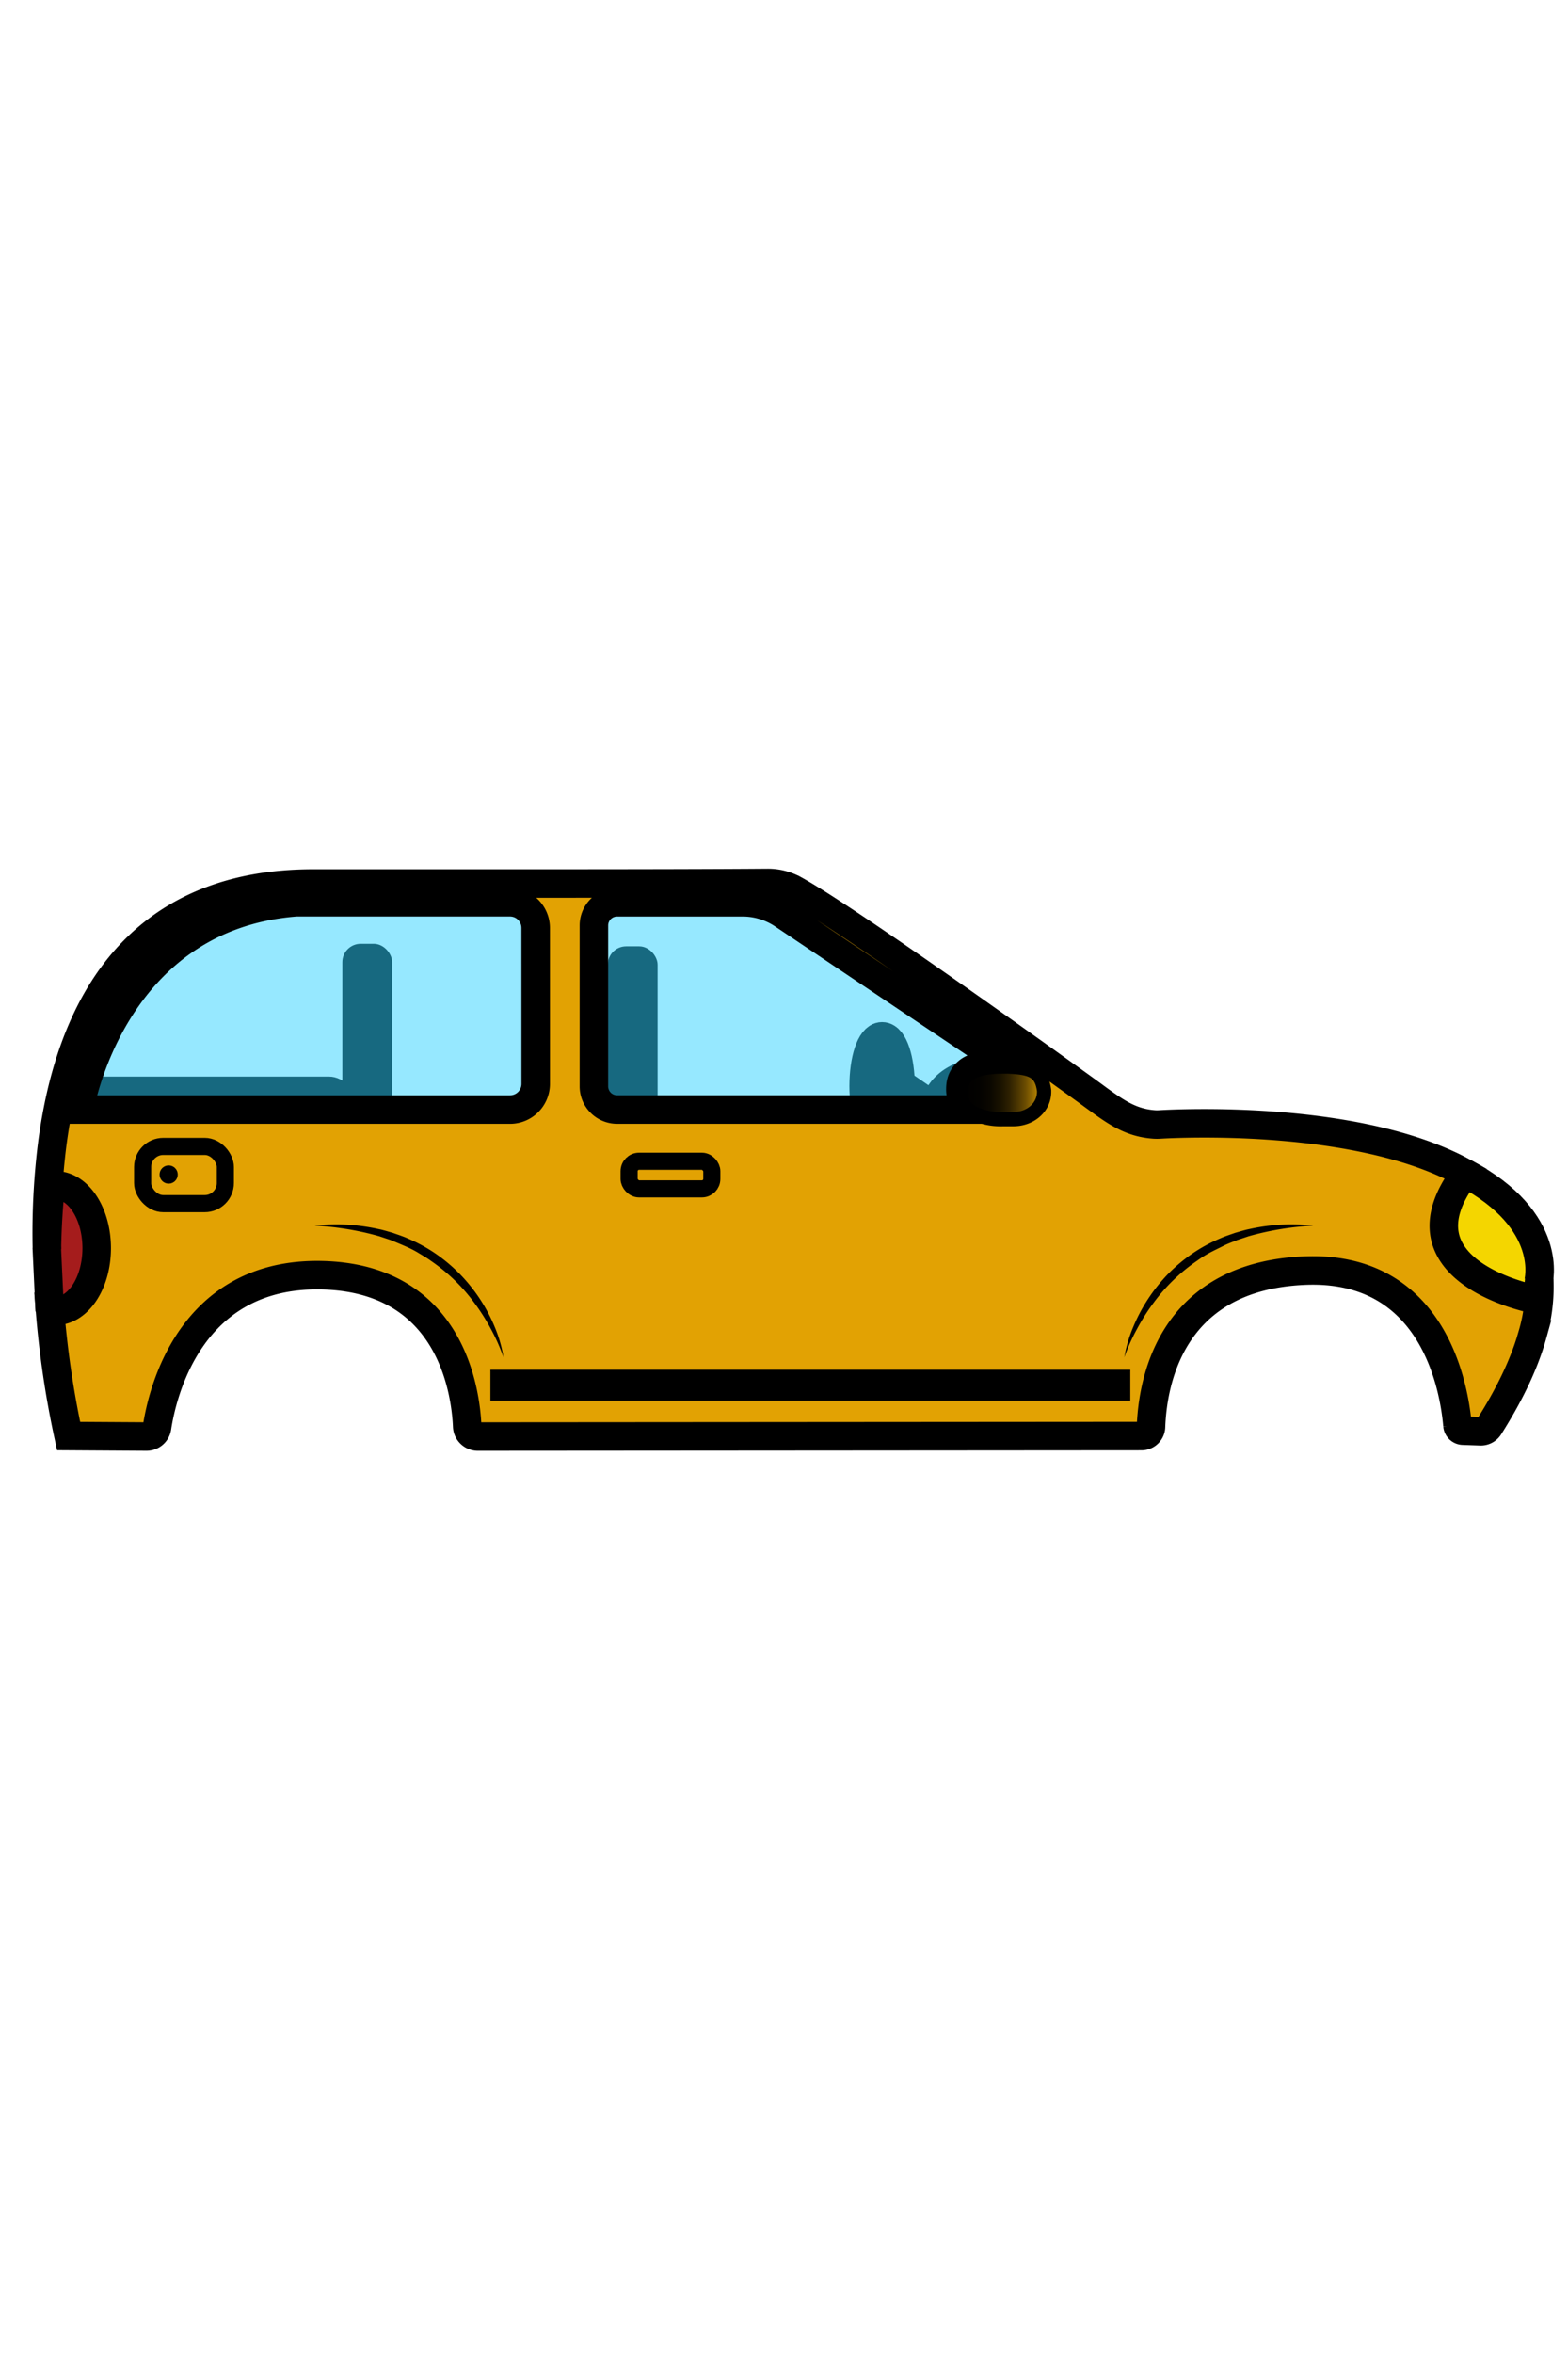 <svg id="Layer_1" data-name="Layer 1"
width="200"
 xmlns="http://www.w3.org/2000/svg" 
 xmlns:xlink="http://www.w3.org/1999/xlink"
  viewBox="0 0 550 300"><defs><style>.cls-1{fill:#a51c1c;}.cls-1,.cls-10,.cls-11,.cls-2,.cls-3,.cls-4,.cls-5,.cls-6,.cls-7,.cls-8,.cls-9{stroke:#000;stroke-miterlimit:10;}.cls-1,.cls-5,.cls-9{stroke-width:4px;}.cls-3,.cls-5,.cls-6,.cls-8{fill:none;}.cls-10,.cls-3{stroke-width:10px;}.cls-4{stroke-width:2px;}.cls-6{stroke-width:12px;}.cls-7{fill:#2ed2ff;opacity:0.5;}.cls-8{stroke-width:6px;}.cls-9{fill:#f4d600;}.cls-10{fill:#e2a203;}.cls-11{stroke-width:5px;fill:url(#linear-gradient);}</style><linearGradient id="linear-gradient" x1="336.88" y1="120.68" x2="366.24" y2="120.68" gradientUnits="userSpaceOnUse"><stop offset="0"/><stop offset="0.22" stop-color="#030200"/><stop offset="0.36" stop-color="#0b0800"/><stop offset="0.48" stop-color="#1a1300"/><stop offset="0.59" stop-color="#2f2201"/><stop offset="0.68" stop-color="#4a3501"/><stop offset="0.78" stop-color="#6c4d01"/><stop offset="0.86" stop-color="#936a02"/><stop offset="0.95" stop-color="#c08a03"/><stop offset="1" stop-color="#e2a203"/></linearGradient></defs><path class="cls-1" d="M18.5,206.55a13.28,13.28,0,0,0,2.52.24c11.28,0,20.42-14.27,20.42-31.87S32.3,143.05,21,143.05a13.26,13.26,0,0,0-3.27.41"/><rect class="cls-2" x="23.53" y="115.47" width="101.35" height="26.5" rx="9.54"/><line class="cls-3" x1="307.37" y1="117.85" x2="305.22" y2="117.85"/><path class="cls-2" d="M323.63,124.42s1.27-13.21,20.24-15.85S323.63,124.42,323.63,124.42Z"/><ellipse class="cls-4" cx="331.74" cy="127.57" rx="10.72" ry="8.23" transform="translate(86.99 385.3) rotate(-67.52)"/><line class="cls-5" x1="309.3" y1="112.23" x2="309.3" y2="103.3"/><path d="M336.34,135.7a66.38,66.38,0,0,1-8.33,4.69c-.3.14-.34-.12-.42-.31s-.26-.24-.39-.35l-.87-.6-1.73-1.19-6.92-4.77-6.92-4.76L307.3,126a81.26,81.26,0,0,1,1.36-9.38,82.82,82.82,0,0,1,8.28-4.62l3.46,2.39,6.92,4.76,6.92,4.77,1.73,1.19.87.59c.15.09.26.25.47.25s.46-.06.44.28A67.19,67.19,0,0,1,336.34,135.7Z"/><ellipse class="cls-6" cx="309.41" cy="118.28" rx="5.47" ry="16.42"/><ellipse class="cls-2" cx="309.3" cy="117.64" rx="2.36" ry="5.82"/><line class="cls-5" x1="309.3" y1="131.21" x2="309.3" y2="122.28"/><line class="cls-5" x1="317.72" y1="132.66" x2="317.72" y2="124.07"/><rect class="cls-2" x="120.58" y="68.92" width="16.47" height="60.16" rx="5.93"/><rect class="cls-2" x="213.69" y="69.81" width="16.47" height="60.16" rx="5.93"/><path class="cls-7" d="M353.7,99.85v35.39l-16.05-.61-2.41-.1-10.43-.4-12.7-.49-4.13-.15-103.61-4V51.08H282C296.26,59.5,327.8,81.46,353.7,99.85Z"/><path class="cls-8" d="M357.47,126.57H341a8,8,0,0,1-4.14-7.3,7.29,7.29,0,0,1,4.38-7c2.62-1.28,6.2-1.74,10.16-1.77h1.18l8.12,5.44A5.83,5.83,0,0,1,357.47,126.57Z"/><line class="cls-3" x1="16.4" y1="174.77" x2="17.44" y2="197.12"/><path class="cls-9" d="M537.6,205.36a26.07,26.07,0,0,1-9.49,1.79c-16.61,0-30.08-15.79-30.08-35.28a38.14,38.14,0,0,1,9.83-26.08c2.13,1,4.19,2,6.17,3.14a1.58,1.58,0,0,1,.12-.15c.08-.12.18-.24.27-.36S527,155.18,534.52,167l.05.08A32.42,32.42,0,0,1,539.9,186h0A59,59,0,0,1,537.6,205.36Z"/><path class="cls-7" d="M184.18,47.12v88l-72.53-2.95-36.4-1.47-1.32-.06-44.48-1.8-11.79-.48C25.21,85.73,47.89,47,105.37,47.07,136,47.11,162.11,47.13,184.18,47.12Z"/><path class="cls-10" d="M539.9,186a31.7,31.7,0,0,1-1.17,7.16s-51.14-9.52-24.7-44.25c-2-1.12-4-2.16-6.17-3.14-36.91-17-93.41-14.47-101.11-14a15.79,15.79,0,0,1-1.82,0c-9.69-.68-15.05-5.55-25-12.71-7.09-5.12-16.57-11.91-26.95-19.28C327.09,81.39,295.56,59.43,281.31,51c-1-.58-1.88-1.1-2.69-1.54a19.26,19.26,0,0,0-9.36-2.37c-16.74.13-42.22.19-78.13.2-22.72,0-49.61,0-81.11,0-59.16-.08-82.5,39.05-90.27,82.16-.62,3.4-1.13,6.81-1.56,10.24a251.86,251.86,0,0,0-1.74,35.68c.13-7.26.54-14.7,1.32-22.09a9.37,9.37,0,0,1,1.76-.17c7.94,0,14.39,9.86,14.39,22s-6.45,22-14.39,22a10,10,0,0,1-2-.2A334.1,334.1,0,0,0,24.06,241l27.33.17A3.71,3.71,0,0,0,55.08,238c1.84-12.07,11.57-54.32,57.62-53.4,45.42.91,50.64,40.72,51.18,53a3.72,3.72,0,0,0,3.72,3.57L400.39,241a3.34,3.34,0,0,0,3.34-3.21c.5-13.55,5.47-52.85,54-54.8,45.29-1.83,52.4,41.24,53.51,54.31a2,2,0,0,0,1.9,1.8l6.2.22a3.44,3.44,0,0,0,3-1.61c7.67-12.09,12.58-22.82,15.22-32.34A59,59,0,0,0,539.9,186Zm-352-68.46a9,9,0,0,1-9,9H27.83s11-67.68,76-72.69h75.06a9,9,0,0,1,9,9Zm163.91-7.1h-.4c-1.14,0-2.25.05-3.31.14a19.59,19.59,0,0,0-6.85,1.63,7.18,7.18,0,0,0-4.25,5.42c0,.2-.06.4-.08.6s-.05.67-.05,1a7.94,7.94,0,0,0,3.49,6.87,7.31,7.31,0,0,0,.65.43H216.46a8.13,8.13,0,0,1-8.14-8.14V62a8.13,8.13,0,0,1,8.14-8.14h44a25.47,25.47,0,0,1,14.19,4.31l77.92,52.27Z"/><path class="cls-11" d="M366.24,119.91v.39c0,5.32-4.61,9.6-10.85,9.6h-3.57a22.53,22.53,0,0,1-10.15-2c-.22-.11-.44-.23-.65-.36a8,8,0,0,1-4.14-7.3,7.29,7.29,0,0,1,4.38-7c2.62-1.28,6.2-1.74,10.16-1.77h2.2C361.73,111.84,365.33,113,366.24,119.91Z"/><rect class="cls-2" x="172.51" y="218.25" width="223.46" height="9.82"/><rect class="cls-8" x="220.67" y="144.66" width="29.01" height="9.67" rx="3.48"/><rect class="cls-8" x="50.03" y="139.46" width="29.01" height="20.05" rx="7.22"/><circle class="cls-2" cx="59.16" cy="149.31" r="2.69"/><path d="M394.36,213.42a48.05,48.05,0,0,1,3.1-10.58,59.06,59.06,0,0,1,5.18-9.82,60,60,0,0,1,6.95-8.73,58,58,0,0,1,8.57-7.22A56,56,0,0,1,428,171.7c1.7-.77,3.49-1.32,5.24-1.95l2.68-.77,1.35-.36,1.36-.29a68.18,68.18,0,0,1,22-1.11,102,102,0,0,0-21.43,3.38l-1.29.36-1.27.43-2.55.84c-1.66.68-3.35,1.26-4.94,2.07s-3.2,1.56-4.77,2.4-3.07,1.8-4.51,2.85a63.28,63.28,0,0,0-15.3,14.81,72.13,72.13,0,0,0-5.76,9.11A66.23,66.23,0,0,0,394.36,213.42Z"/><path d="M176.62,213.42a67.21,67.21,0,0,0-4.42-9.95,72.2,72.2,0,0,0-5.77-9.11,63.28,63.28,0,0,0-15.3-14.81c-1.44-1.05-3-1.93-4.51-2.85s-3.13-1.69-4.77-2.4-3.28-1.39-4.94-2.07l-2.54-.84-1.28-.43-1.29-.36a101.9,101.9,0,0,0-21.43-3.38,68.18,68.18,0,0,1,22,1.11l1.36.29,1.35.36,2.68.77c1.75.63,3.54,1.18,5.24,1.95a56.13,56.13,0,0,1,9.83,5.37,57.92,57.92,0,0,1,8.56,7.22,59.31,59.31,0,0,1,7,8.73,58.33,58.33,0,0,1,5.18,9.82A47.52,47.52,0,0,1,176.62,213.42Z"/><path 
class="cls-3" d="M539.6,187.11s6.06-21.5-25.81-38.33"/></svg>